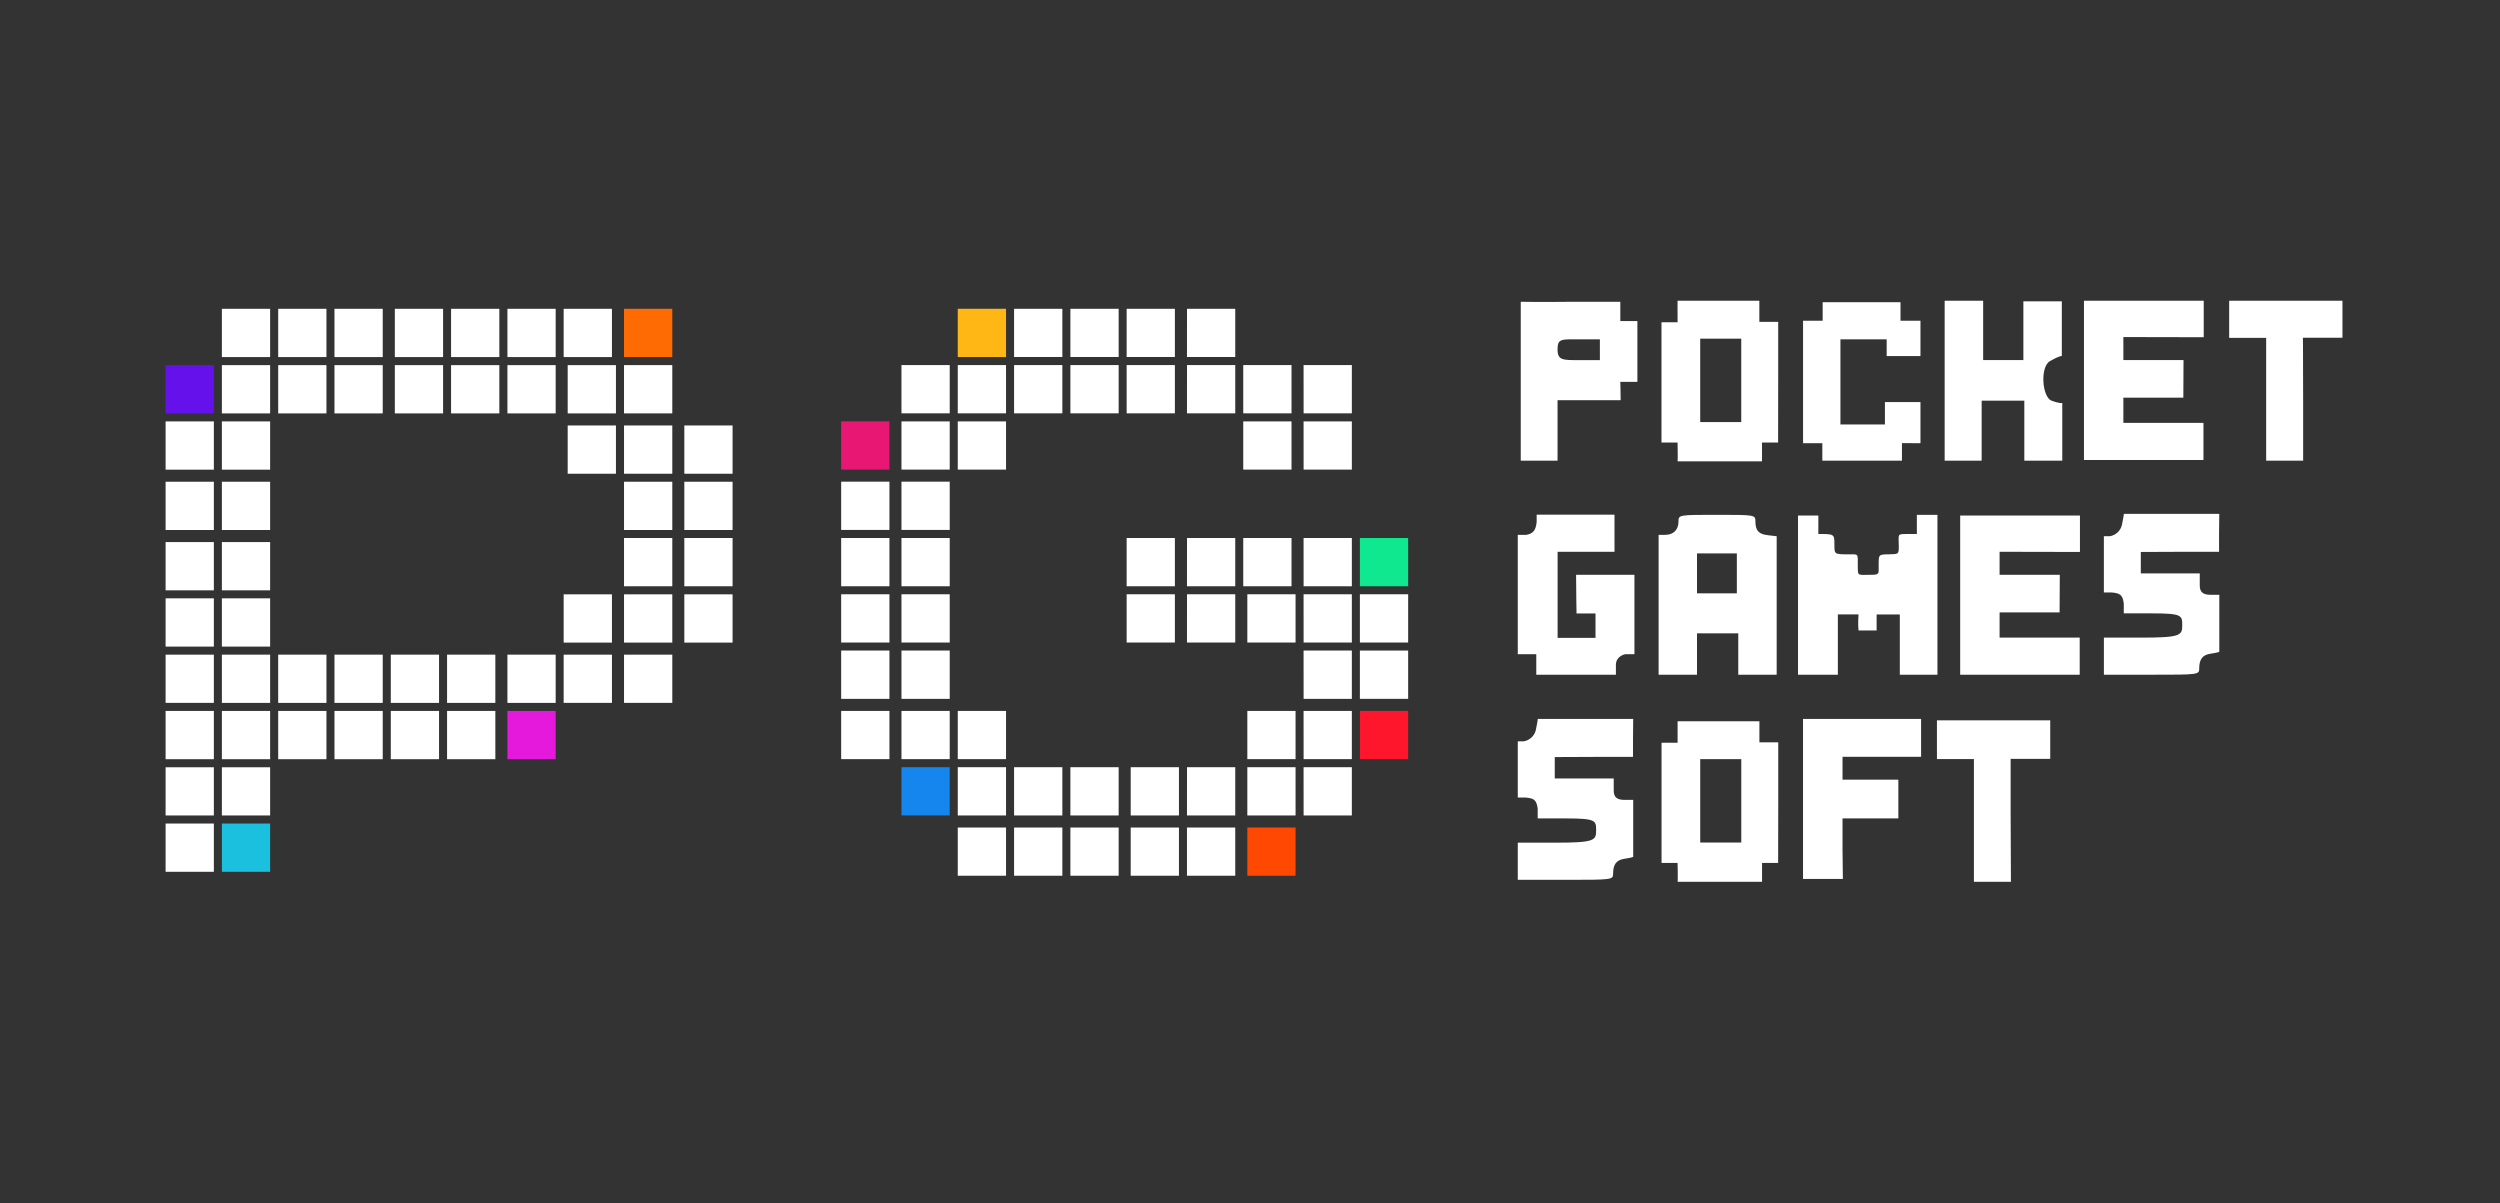 <svg width="133" height="64" viewBox="0 0 133 64" fill="none" xmlns="http://www.w3.org/2000/svg">
<rect x="0" y="0" width="133" height="64" fill="#333333" stroke="none"/>
<g clip-path="url(#clip0_172_277)">
<path d="M103.045 40.381V38.321H109.072V40.373H106.966V43.33L106.981 46.913H105.012V40.381H103.045Z" fill="white"/>
<path fill-rule="evenodd" clip-rule="evenodd" d="M95.921 46.76H98.041L98.022 45.201V43.538H100.992V41.477H98.022V40.261L102.202 40.262V38.249H95.921V46.76ZM89.248 39.512H88.394V45.909H89.248C89.248 45.909 89.27 46.909 89.248 46.912H93.741V45.909H94.597L94.603 42.623V39.493H93.6V38.37H89.248V39.512ZM92.636 44.824H90.452V40.387H92.636V44.824Z" fill="white"/>
<path d="M81.706 38.839C81.759 38.615 81.812 38.249 81.812 38.249H86.886L86.876 39.285V40.267H84.808L82.713 40.276V41.416H85.85V42.06C85.85 42.431 86.045 42.554 86.431 42.554H86.886V45.579C86.886 45.579 86.868 45.624 86.431 45.685C85.993 45.746 85.821 45.983 85.818 46.464C85.817 46.805 85.809 46.807 83.243 46.807H80.746V44.831H82.696C84.808 44.831 84.915 44.721 84.915 44.186C84.915 43.653 84.915 43.54 83.31 43.54H81.805V43.01C81.737 42.537 81.597 42.47 81.157 42.429H80.746V39.438H81.064C81.218 39.412 81.361 39.341 81.476 39.235C81.59 39.128 81.67 38.991 81.706 38.839Z" fill="white"/>
<path fill-rule="evenodd" clip-rule="evenodd" d="M80.904 16.055V24.506H82.861V21.292H86.219C86.219 20.908 86.201 20.315 86.201 20.315H87.109V17.082H86.201V16.055H83.577C82.147 16.076 80.904 16.055 80.904 16.055ZM89.247 17.143H88.391V23.541H89.247C89.247 23.541 89.267 24.541 89.247 24.543H93.739V23.543H94.595L94.6 20.251V17.123H93.597V16H89.245L89.247 17.143ZM96.966 17.064H95.923V23.579C96.211 23.582 96.948 23.579 96.948 23.579V24.506H101.184V23.576H101.654L102.169 23.579V21.391H100.278V22.58H97.911V18.051H100.371V18.942H102.169V17.064H101.107V16.076H96.966V17.064ZM103.456 24.506H105.424V21.317H107.694V24.506H109.713V21.44C109.713 21.44 109.558 21.475 109.142 21.315C108.634 21.119 108.526 19.514 109.056 19.212C109.587 18.907 109.689 18.941 109.689 18.941V16.032H107.644V19.157H105.504V16H103.456V24.506ZM118.592 17.975H120.56V24.506H122.527V21.422C122.527 17.897 122.512 17.966 122.512 17.966H124.619V16H118.592V17.975ZM85.114 19.159H84.054C83.15 19.159 82.861 19.179 82.861 18.592C82.861 18.005 83.054 18.051 84.054 18.051H85.113L85.114 19.159ZM92.634 22.455H90.451V18.017H92.634V22.455Z" fill="white"/>
<path d="M110.867 24.471V16H117.238V17.94L112.963 17.931V19.154H116.163L116.154 21.155H112.963V22.496H117.224V24.471H110.867Z" fill="white"/>
<path fill-rule="evenodd" clip-rule="evenodd" d="M81.75 27.767C81.709 28.186 81.582 28.389 81.2 28.454H80.746V34.804H81.73V35.895H85.966V35.374C85.966 34.895 86.46 34.804 86.46 34.804H86.952V30.58H83.848C83.848 31.439 83.872 32.635 83.872 32.635H84.881V33.934H82.865V29.355H85.891V27.381H81.75V27.767ZM89.297 27.739C89.297 28.184 89.029 28.454 88.585 28.454H88.238V35.895H90.281V33.693H92.476V35.896H94.519V28.527L94.065 28.475C93.558 28.419 93.39 28.233 93.387 27.73C93.384 27.393 93.358 27.389 91.341 27.389C89.309 27.389 89.297 27.39 89.297 27.739ZM95.654 27.425V35.895H97.774V32.687H98.874C98.874 32.687 98.833 33.195 98.874 33.542H99.836V32.689H101.07V35.895H103.072V27.392H101.977V28.41H101.443C100.907 28.41 101.015 28.41 101.015 29.051C101.015 29.49 101.015 29.478 100.48 29.49C99.945 29.499 99.945 29.49 99.945 30.059C99.945 30.566 100.011 30.581 99.411 30.581C98.809 30.581 98.835 30.656 98.835 30.059C98.835 29.431 98.876 29.49 98.344 29.49C97.591 29.49 97.591 29.49 97.591 28.987C97.591 28.408 97.591 28.408 96.736 28.408V27.427H95.656L95.654 27.425ZM104.282 35.896H110.64V33.92H106.378V32.579H109.57L109.581 30.578H106.378V29.355L110.653 29.364V27.425H104.282V35.896ZM112.992 27.337C112.992 27.337 112.939 27.703 112.886 27.927C112.85 28.079 112.77 28.217 112.656 28.324C112.543 28.43 112.4 28.501 112.246 28.527H111.926V31.518H112.337C112.779 31.561 112.919 31.63 112.985 32.101V32.631H114.49C116.095 32.631 116.095 32.742 116.095 33.277C116.095 33.81 115.988 33.922 113.878 33.922H111.927V35.895H114.423C116.989 35.895 116.997 35.895 116.998 35.553C117.002 35.072 117.174 34.836 117.611 34.775C118.048 34.714 118.067 34.668 118.067 34.668V31.643H117.61C117.224 31.643 117.027 31.518 117.027 31.15V30.504H113.891V29.365L115.987 29.356H118.054V28.373L118.065 27.337H112.992ZM92.4 31.567H90.281V29.44H92.4V31.567Z" fill="white"/>
<path d="M11.804 37.822H14.371V40.39H11.804V37.822ZM11.804 34.827H14.371V37.394H11.804V34.827ZM14.8 34.827H17.367V37.394H14.8V34.827ZM17.794 34.827H20.361V37.394H17.794V34.827ZM20.79 34.827H23.357V37.394H20.79V34.827ZM23.784 34.827H26.352V37.394H23.784V34.827ZM26.995 34.827H29.562V37.394H26.995V34.827Z" fill="white"/>
<path d="M26.995 37.822H29.562V40.39H26.995V37.822Z" fill="#E519DB"/>
<path d="M29.987 34.827H32.555V37.394H29.987V34.827ZM33.198 34.827H35.766V37.394H33.198V34.827ZM33.198 31.617H35.766V34.185H33.198V31.617ZM29.987 31.617H32.555V34.185H29.987V31.617ZM36.406 31.617H38.973V34.185H36.406V31.617ZM36.406 28.623H38.973V31.191H36.406V28.623ZM36.406 25.627H38.973V28.195H36.406V25.627ZM36.406 22.633H38.973V25.201H36.406V22.633ZM33.198 22.633H35.766V25.201H33.198V22.633ZM30.201 22.633H32.768V25.201H30.201V22.633ZM30.201 19.424H32.768V21.992H30.201V19.424ZM29.987 16.428H32.555V18.996H29.987V16.428ZM26.995 19.424H29.562V21.992H26.995V19.424ZM26.995 16.428H29.562V18.996H26.995V16.428ZM23.997 19.424H26.565V21.992H23.997V19.424ZM23.997 16.428H26.565V18.996H23.997V16.428ZM21.005 19.424H23.572V21.992H21.005V19.424ZM21.005 16.428H23.572V18.996H21.005V16.428ZM17.794 19.424H20.361V21.992H17.794V19.424ZM17.794 16.428H20.361V18.996H17.794V16.428ZM14.8 19.424H17.367V21.992H14.8V19.424ZM14.8 16.428H17.367V18.996H14.8V16.428ZM11.804 19.424H14.371V21.992H11.804V19.424ZM11.804 16.428H14.371V18.996H11.804V16.428ZM11.804 22.418H14.371V24.986H11.804V22.418ZM11.804 25.627H14.371V28.195H11.804V25.627ZM11.804 28.837H14.371V31.404H11.804V28.837ZM11.804 31.832H14.371V34.4H11.804V31.832ZM8.81 22.418H11.377V24.986H8.81V22.418Z" fill="white"/>
<path d="M8.81 19.424H11.377V21.992H8.81V19.424Z" fill="#6411EB"/>
<path d="M33.198 19.424H35.766V21.992H33.198V19.424Z" fill="white"/>
<path d="M33.198 16.428H35.766V18.996H33.198V16.428Z" fill="#FF6B03"/>
<path d="M33.198 25.627H35.766V28.195H33.198V25.627ZM33.198 28.623H35.766V31.191H33.198V28.623ZM8.81 37.822H11.377V40.39H8.81V37.822ZM8.81 34.827H11.377V37.394H8.81V34.827ZM8.81 31.832H11.377V34.4H8.81V31.832ZM8.81 28.837H11.377V31.404H8.81V28.837ZM8.81 25.627H11.377V28.195H8.81V25.627ZM14.8 37.822H17.367V40.39H14.8V37.822ZM17.794 37.822H20.361V40.39H17.794V37.822ZM20.79 37.822H23.357V40.39H20.79V37.822ZM23.784 37.822H26.352V40.39H23.784V37.822ZM11.804 40.817H14.371V43.384H11.804V40.817Z" fill="white"/>
<path d="M11.804 43.813H14.371V46.38H11.804V43.813Z" fill="#1AC0DD"/>
<path d="M8.81 40.817H11.377V43.384H8.81V40.817ZM8.81 43.813H11.377V46.38H8.81V43.813ZM44.75 25.626H47.318V28.194H44.75V25.626ZM44.75 28.622H47.318V31.188H44.75V28.622ZM44.75 31.616H47.318V34.184H44.75V31.616ZM44.75 34.61H47.318V37.178H44.75V34.61ZM44.75 37.821H47.318V40.387H44.75V37.821ZM47.958 37.821H50.525V40.387H47.958V37.821ZM47.958 34.61H50.525V37.178H47.958V34.61ZM47.958 31.616H50.525V34.184H47.958V31.616ZM47.958 28.622H50.525V31.188H47.958V28.622ZM47.958 25.626H50.525V28.194H47.958V25.626ZM47.958 22.417H50.525V24.984H47.958V22.417Z" fill="white"/>
<path d="M44.75 22.417H47.318V24.984H44.75V22.417Z" fill="#E81773"/>
<path d="M50.953 22.417H53.521V24.984H50.953V22.417ZM50.953 19.422H53.521V21.989H50.953V19.422ZM53.949 19.422H56.517V21.989H53.949V19.422ZM53.949 16.427H56.517V18.994H53.949V16.427ZM56.945 16.427H59.513V18.994H56.945V16.427ZM56.945 19.422H59.513V21.989H56.945V19.422ZM59.938 19.422H62.504V21.989H59.938V19.422ZM59.938 16.427H62.504V18.994H59.938V16.427ZM63.149 16.427H65.715V18.994H63.147L63.149 16.427ZM63.149 19.422H65.715V21.989H63.147L63.149 19.422ZM66.141 19.422H68.709V21.989H66.141V19.422ZM66.141 22.417H68.709V24.984H66.141V22.417ZM59.938 28.622H62.504V31.188H59.938V28.622ZM59.938 31.616H62.504V34.184H59.938V31.616ZM63.149 31.616H65.715V34.184H63.147L63.149 31.616ZM63.149 28.622H65.715V31.188H63.147L63.149 28.622ZM66.141 28.622H68.709V31.188H66.141V28.622ZM69.35 28.622H71.918V31.188H69.352L69.35 28.622ZM69.35 31.616H71.918V34.184H69.352L69.35 31.616ZM72.346 31.616H74.914V34.184H72.346V31.616Z" fill="white"/>
<path d="M72.346 28.622H74.914V31.188H72.346V28.622Z" fill="#0FE88E"/>
<path d="M72.346 34.61H74.914V37.178H72.346V34.61Z" fill="white"/>
<path d="M72.346 37.821H74.914V40.387H72.346V37.821Z" fill="#FE162D"/>
<path d="M69.35 34.61H71.918V37.178H69.352L69.35 34.61ZM69.35 37.821H71.918V40.387H69.352L69.35 37.821ZM69.35 40.815H71.918V43.381H69.352L69.35 40.815ZM66.358 40.815H68.924V43.381H66.358V40.815ZM66.358 37.821H68.924V40.387H66.358V37.821ZM63.149 40.815H65.715V43.381H63.147L63.149 40.815ZM60.153 40.815H62.72V43.381H60.153V40.815ZM56.945 40.815H59.513V43.381H56.945V40.815ZM53.949 40.815H56.517V43.381H53.949V40.815ZM50.953 40.815H53.521V43.381H50.953V40.815Z" fill="white"/>
<path d="M47.958 40.815H50.525V43.381H47.958V40.815Z" fill="#1486ED"/>
<path d="M50.953 44.023H53.521V46.59H50.953V44.023ZM53.949 44.023H56.517V46.59H53.949V44.023ZM56.945 44.023H59.513V46.59H56.945V44.023ZM60.153 44.023H62.72V46.59H60.153V44.023ZM63.149 44.023H65.715V46.59H63.147V44.024L63.149 44.023Z" fill="white"/>
<path d="M66.358 44.023H68.924V46.59H66.358V44.023Z" fill="#FF4801"/>
<path d="M50.953 37.821H53.521V40.387H50.953V37.821ZM66.358 31.616H68.924V34.184H66.358V31.616ZM69.35 19.422H71.918V21.989H69.352L69.35 19.422ZM69.35 22.417H71.918V24.984H69.352L69.35 22.417Z" fill="white"/>
<path d="M50.953 16.427H53.521V18.994H50.953V16.427Z" fill="#FEB714"/>
<path d="M47.958 19.422H50.525V21.989H47.958V19.422Z" fill="white"/>
</g>
<defs>
<clipPath id="clip0_172_277">
<rect width="115.81" height="32" fill="white" transform="translate(8.81 16)"/>
</clipPath>
</defs>
</svg>
